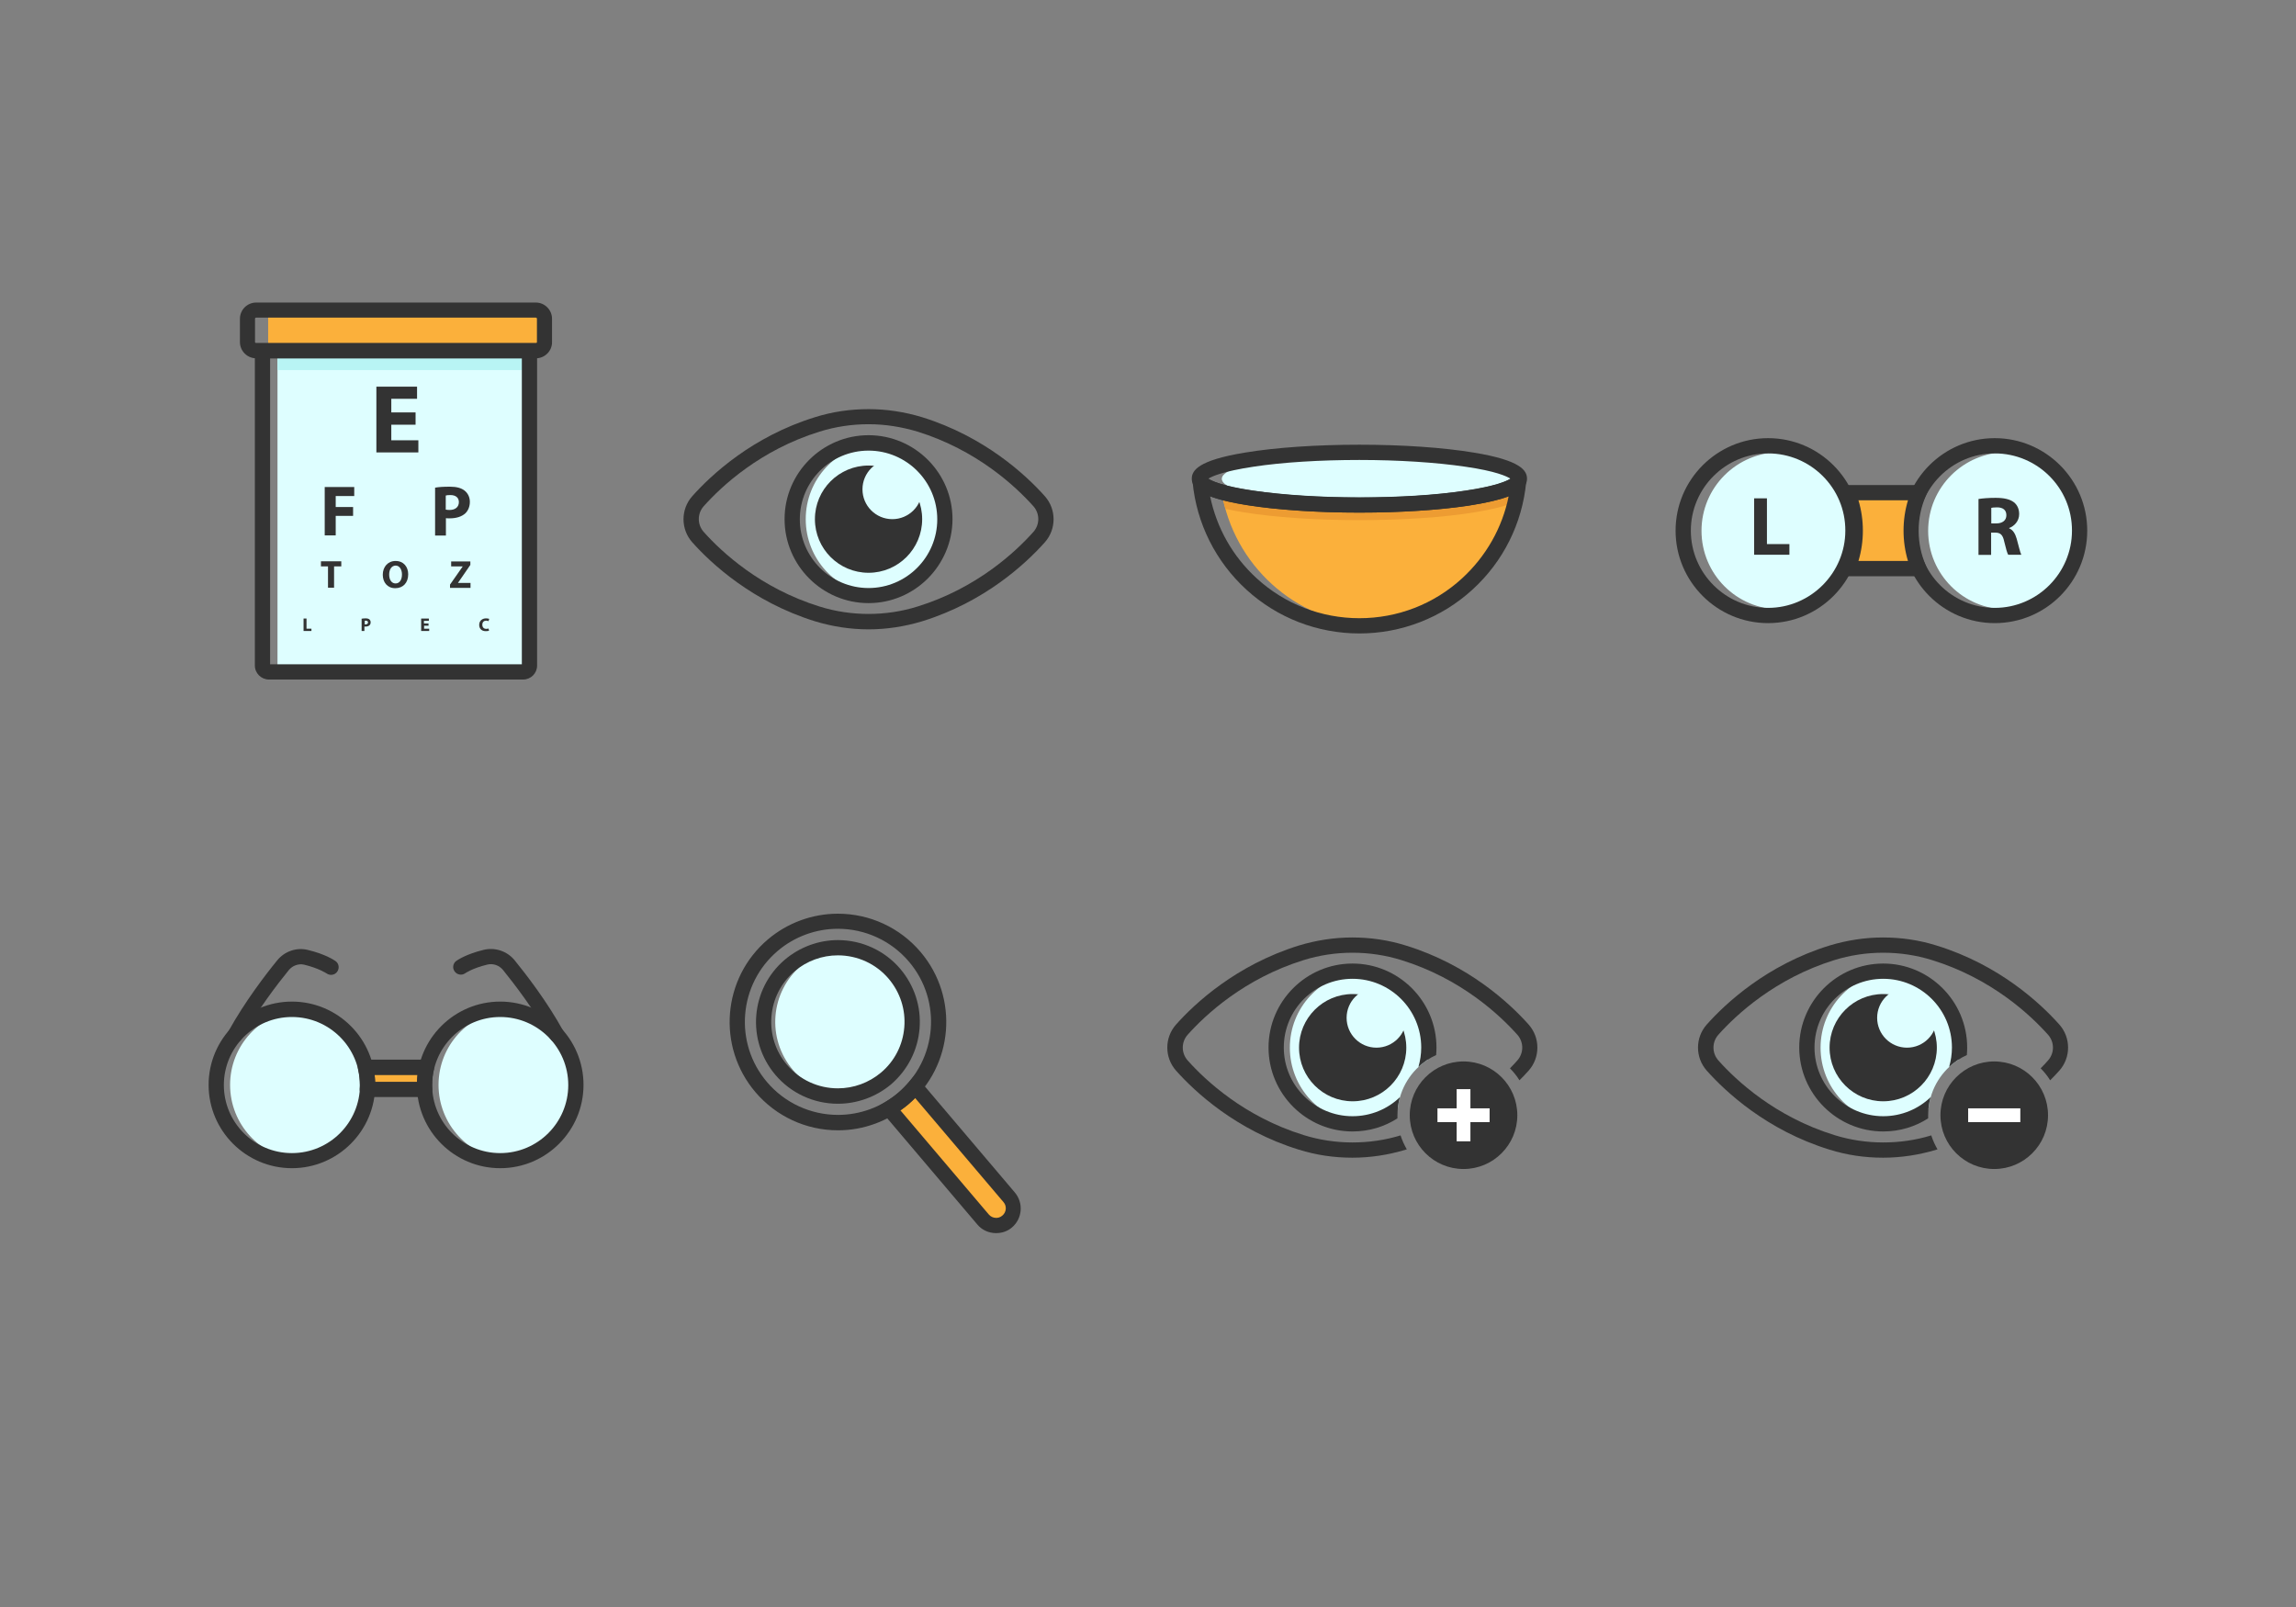 <?xml version="1.0" encoding="utf-8"?>
<!-- Generator: Adobe Illustrator 18.0.0, SVG Export Plug-In . SVG Version: 6.00 Build 0)  -->
<!DOCTYPE svg PUBLIC "-//W3C//DTD SVG 1.1//EN" "http://www.w3.org/Graphics/SVG/1.1/DTD/svg11.dtd">
<svg version="1.1" id="Layer_1" xmlns="http://www.w3.org/2000/svg" xmlns:xlink="http://www.w3.org/1999/xlink" x="0px" y="0px"
	 width="1400px" height="980px" viewBox="0 0 1400 980" enable-background="new 0 0 1400 980" xml:space="preserve">
<rect x="0" y="0" width="1400" height="980" fill="#808080" stroke="none"/>
<g>
	<g>
		<g>
			<path fill="#DEFEFF" d="M169.2,213.8v192.1c0,2.2,1.8,3.9,3.9,3.9H319c2.2,0,3.9-1.8,3.9-3.9V213.8H169.2z"/>
		</g>
	</g>
	<g>
		<g>
			<rect x="169.2" y="213.8" fill="#B8F4F4" width="153.7" height="11.9"/>
		</g>
	</g>
	<g>
		<g>
			<path fill="#333333" d="M253.4,259h-14.8v9.5h16.5v7.4h-25.6v-40.1h24.8v7.4h-15.7v8.3h14.8V259z"/>
		</g>
	</g>
	<g>
		<g>
			<path fill="#333333" d="M198,297h18v5.5h-11.3v6.7h10.6v5.4h-10.6v11.9H198V297z"/>
		</g>
		<g>
			<path fill="#333333" d="M265.3,297.4c2.1-0.4,4.9-0.6,9-0.6c4.1,0,7,0.8,9,2.4c1.9,1.5,3.2,3.9,3.2,6.8s-1,5.3-2.7,7
				c-2.3,2.1-5.6,3.1-9.6,3.1c-0.9,0-1.7,0-2.3-0.1v10.6h-6.6V297.4z M271.9,310.8c0.6,0.1,1.3,0.2,2.2,0.2c3.5,0,5.7-1.8,5.7-4.8
				c0-2.7-1.9-4.3-5.2-4.3c-1.4,0-2.3,0.1-2.8,0.3V310.8z"/>
		</g>
	</g>
	<g>
		<g>
			<path fill="#333333" d="M200,345.4h-4.3v-3.1h12.4v3.1h-4.4v13H200V345.4z"/>
		</g>
		<g>
			<path fill="#333333" d="M248.9,350.2c0,5.3-3.2,8.5-7.9,8.5c-4.8,0-7.6-3.6-7.6-8.2c0-4.8,3.1-8.4,7.8-8.4
				C246.2,342.1,248.9,345.8,248.9,350.2z M237.3,350.4c0,3.2,1.5,5.4,3.9,5.4c2.5,0,3.9-2.3,3.9-5.5c0-2.9-1.4-5.4-3.9-5.4
				C238.7,345,237.3,347.3,237.3,350.4z"/>
		</g>
		<g>
			<path fill="#333333" d="M274.4,356.5l7.7-11v-0.1h-7v-3h11.7v2.1l-7.5,10.9v0.1h7.6v3h-12.5V356.5z"/>
		</g>
	</g>
	<g>
		<g>
			<path fill="#333333" d="M185.2,377.2h1.7v6.2h3v1.4h-4.8V377.2z"/>
		</g>
		<g>
			<path fill="#333333" d="M220.6,377.3c0.5-0.1,1.3-0.2,2.3-0.2c1.1,0,1.8,0.2,2.3,0.6c0.5,0.4,0.8,1,0.8,1.8
				c0,0.7-0.2,1.4-0.7,1.8c-0.6,0.6-1.5,0.8-2.5,0.8c-0.2,0-0.4,0-0.6,0v2.7h-1.7V377.3z M222.3,380.8c0.1,0,0.3,0,0.6,0
				c0.9,0,1.5-0.5,1.5-1.2c0-0.7-0.5-1.1-1.3-1.1c-0.4,0-0.6,0-0.7,0.1V380.8z"/>
		</g>
		<g>
			<path fill="#333333" d="M261.4,381.6h-2.8v1.8h3.1v1.4h-4.9v-7.6h4.7v1.4h-3v1.6h2.8V381.6z"/>
		</g>
		<g>
			<path fill="#333333" d="M298.2,384.6c-0.3,0.2-1,0.3-2,0.3c-2.6,0-4-1.6-4-3.8c0-2.6,1.9-4,4.2-4c0.9,0,1.6,0.2,1.9,0.3l-0.4,1.4
				c-0.4-0.1-0.8-0.3-1.4-0.3c-1.4,0-2.4,0.8-2.4,2.5c0,1.5,0.9,2.5,2.4,2.5c0.5,0,1.1-0.1,1.4-0.2L298.2,384.6z"/>
		</g>
	</g>
	<g>
		<g>
			<path fill="#FBB03B" d="M332.1,208.5v-14.2c0-2.9-2.4-5.3-5.3-5.3H168.8c-2.9,0-5.3,2.4-5.3,5.3v14.2c0,2.9,2.4,5.3,5.3,5.3
				h157.9C329.7,213.8,332.1,211.4,332.1,208.5z"/>
		</g>
	</g>
	<g>
		<g>
			<path fill="#333333" d="M326.8,218.5H156.2c-5.5,0-9.9-4.5-9.9-9.9v-14.2c0-5.5,4.5-9.9,9.9-9.9h170.5c5.5,0,9.9,4.5,9.9,9.9
				v14.2C336.7,214,332.2,218.5,326.8,218.5z M156.2,193.7c-0.4,0-0.7,0.3-0.7,0.7v14.2c0,0.4,0.3,0.7,0.7,0.7h170.5
				c0.4,0,0.7-0.3,0.7-0.7v-14.2c0-0.4-0.3-0.7-0.7-0.7H156.2z"/>
		</g>
	</g>
	<g>
		<g>
			<path fill="#333333" d="M319,414.4H164c-4.7,0-8.6-3.8-8.6-8.6V209.2h172.1v196.7C327.5,410.6,323.7,414.4,319,414.4z
				 M164.7,405.1h153.5V218.5H164.7V405.1z"/>
		</g>
	</g>
</g>
<g>
	<g>
		<g>
			<path fill="#DEFEFF" d="M533.7,270.3c-23.7,2.1-42.4,22-42.4,46.3s18.6,44.2,42.4,46.3c23.7-2.1,42.4-22,42.4-46.3
				S557.5,272.4,533.7,270.3z"/>
		</g>
	</g>
	<g>
		<g>
			<path fill="#333333" d="M529.6,383.8c-11.1,0-22-1.7-32.6-4.9c-38.3-11.9-63.4-35.3-74.9-48.2c-7.1-8-7.1-20.1,0-28.1
				c11.5-12.9,36.6-36.4,74.9-48.2c10.5-3.3,21.5-4.9,32.6-4.9c11.1,0,22,1.7,32.6,4.9c38.3,11.9,63.4,35.3,74.9,48.2
				c7.1,8,7.1,20.1,0,28.1c-11.5,12.9-36.6,36.4-74.9,48.2C551.6,382.1,540.6,383.8,529.6,383.8z M529.6,258.7
				c-10.1,0-20.2,1.5-29.8,4.5c-36.2,11.2-59.8,33.3-70.7,45.5c-4,4.5-4,11.2,0,15.7c10.9,12.2,34.6,34.3,70.7,45.5
				c9.6,3,19.7,4.5,29.8,4.5c10.1,0,20.2-1.5,29.8-4.5c36.2-11.2,59.8-33.3,70.7-45.5c4-4.5,4-11.2,0-15.7
				c-10.9-12.2-34.6-34.3-70.7-45.5C549.7,260.3,539.7,258.7,529.6,258.7z"/>
		</g>
	</g>
	<g>
		<g>
			<path fill="#333333" d="M529.6,367.8c-28.2,0-51.2-23-51.2-51.2c0-28.2,23-51.2,51.2-51.2c28.2,0,51.2,23,51.2,51.2
				C580.7,344.8,557.8,367.8,529.6,367.8z M529.6,274.8c-23.1,0-41.9,18.8-41.9,41.9s18.8,41.9,41.9,41.9
				c23.1,0,41.9-18.8,41.9-41.9S552.7,274.8,529.6,274.8z"/>
		</g>
	</g>
	<g>
		<g>
			<circle fill="#333333" cx="529.6" cy="316.6" r="32.7"/>
		</g>
	</g>
	<g>
		<g>
			<circle fill="#DEFEFF" cx="544.1" cy="298.4" r="18.2"/>
		</g>
	</g>
</g>
<g>
	<g>
		<g>
			<path fill="#DEFEFF" d="M1108.6,281.8c-6.9-3.8-14.8-6-23.2-6c-26.4,0-47.9,21.4-47.9,47.9c0,26.4,21.4,47.9,47.9,47.9
				c8.4,0,16.4-2.2,23.2-6c12.9-9.4,21.3-24.7,21.3-41.9S1121.5,291.2,1108.6,281.8z"/>
		</g>
	</g>
	<g>
		<g>
			<path fill="#333333" d="M1078.1,380c-31.1,0-56.4-25.3-56.4-56.4s25.3-56.4,56.4-56.4c31.1,0,56.4,25.3,56.4,56.4
				S1109.2,380,1078.1,380z M1078.1,276.5c-26,0-47.1,21.2-47.1,47.1c0,26,21.2,47.1,47.1,47.1s47.1-21.2,47.1-47.1
				C1125.3,297.6,1104.1,276.5,1078.1,276.5z"/>
		</g>
	</g>
	<g>
		<g>
			<path fill="#DEFEFF" d="M1246.8,281.8c-6.9-3.8-14.8-6-23.2-6c-26.4,0-47.9,21.4-47.9,47.9c0,26.4,21.4,47.9,47.9,47.9
				c8.4,0,16.4-2.2,23.2-6c12.9-9.4,21.3-24.7,21.3-41.9S1259.7,291.2,1246.8,281.8z"/>
		</g>
	</g>
	<g>
		<g>
			<path fill="#333333" d="M1216.3,380c-31.1,0-56.4-25.3-56.4-56.4s25.3-56.4,56.4-56.4c31.1,0,56.4,25.3,56.4,56.4
				S1247.5,380,1216.3,380z M1216.3,276.5c-26,0-47.1,21.2-47.1,47.1c0,26,21.2,47.1,47.1,47.1c26,0,47.1-21.2,47.1-47.1
				C1263.5,297.6,1242.3,276.5,1216.3,276.5z"/>
		</g>
	</g>
	<g>
		<g>
			<path fill="#FBB03B" d="M1170.1,300.5h-43.5c3,7.1,4.7,14.9,4.7,23.1s-1.7,16-4.7,23.1h43.5c-3-7.1-4.7-14.9-4.7-23.1
				S1167,307.6,1170.1,300.5z"/>
		</g>
	</g>
	<g>
		<g>
			<path fill="#333333" d="M1177.1,351.4h-57.6l2.8-6.5c2.9-6.8,4.4-13.9,4.4-21.3c0-7.4-1.5-14.6-4.4-21.3l-2.8-6.5h57.6l-2.8,6.5
				c-2.9,6.8-4.4,13.9-4.4,21.3c0,7.4,1.5,14.6,4.4,21.3L1177.1,351.4z M1133.2,342.1h30.2c-1.8-6-2.7-12.2-2.7-18.5
				s0.9-12.5,2.7-18.5h-30.2c1.8,6,2.7,12.2,2.7,18.5S1135,336.1,1133.2,342.1z"/>
		</g>
	</g>
	<g>
		<g>
			<path fill="#333333" d="M1069.6,303.9h7.8v27.9h13.7v6.5h-21.5V303.9z"/>
		</g>
	</g>
	<g>
		<g>
			<path fill="#333333" d="M1206.4,304.3c2.5-0.4,6.2-0.7,10.4-0.7c5.1,0,8.7,0.8,11.2,2.7c2,1.6,3.2,4,3.2,7.2
				c0,4.4-3.1,7.4-6.1,8.5v0.2c2.4,1,3.7,3.3,4.6,6.4c1.1,3.9,2.1,8.4,2.8,9.7h-8c-0.6-1-1.4-3.8-2.4-8c-0.9-4.3-2.4-5.5-5.6-5.5
				h-2.4v13.6h-7.7V304.3z M1214.1,319.2h3.1c3.9,0,6.2-1.9,6.2-5c0-3.2-2.1-4.8-5.7-4.8c-1.9,0-3,0.2-3.5,0.3V319.2z"/>
		</g>
	</g>
</g>
<g>
	<g>
		<g>
			<path fill="#DEFEFF" d="M835.7,276c-50.7,0.6-90.7,7.5-90.7,16c0,8.5,40,15.4,90.7,16c50.7-0.6,90.7-7.5,90.7-16
				C926.4,283.5,886.4,276.5,835.7,276z"/>
		</g>
	</g>
	<g>
		<g>
			<path fill="#FBB03B" d="M835.1,381.4c45.6-2.8,82.7-37.1,90-81.3c-17,4.7-48.2,7.9-83.9,7.9c-2.1,0-4.1,0-6.2,0c-2,0-4.1,0-6.2,0
				c-35.7,0-66.9-3.2-83.9-7.9C752.3,344.4,789.4,378.6,835.1,381.4z"/>
		</g>
	</g>
	<g>
		<g>
			<path fill="#ED9C32" d="M841.2,308c-2.1,0-4.1,0-6.2,0c-2,0-4.1,0-6.2,0c-35.7,0-66.9-3.2-83.9-7.9c0.6,3.5,1.3,6.9,2.3,10.2
				c3.6,0.8,7.3,1.5,11.1,2.1c18.9,3.1,43.9,4.8,70.5,4.8c26.5,0,51.6-1.7,70.5-4.8c9.1-1.5,17.9-3.4,24.5-6.3c0.5-2,0.9-4,1.2-6
				C908.1,304.8,876.9,308,841.2,308z"/>
		</g>
	</g>
	<g>
		<g>
			<path fill="#333333" d="M828.9,312.6c-26.3,0-51-1.7-69.7-4.8c-28.8-4.7-32.5-11-32.5-15.9s3.7-11.2,32.5-15.9
				c18.7-3.1,43.4-4.8,69.7-4.8s51,1.7,69.7,4.8c28.8,4.7,32.5,11,32.5,15.9s-3.7,11.2-32.5,15.9C880,310.9,855.2,312.6,828.9,312.6
				z M736.8,291.9c2.2,1.4,8.8,4.6,27.6,7.3c17.7,2.6,40.6,4.1,64.5,4.1s46.8-1.4,64.5-4.1c18.8-2.8,25.4-5.9,27.6-7.3
				c-2.2-1.4-8.8-4.6-27.6-7.3c-17.7-2.6-40.6-4.1-64.5-4.1s-46.8,1.4-64.5,4.1C745.7,287.4,739,290.5,736.8,291.9z"/>
		</g>
	</g>
	<g>
		<g>
			<path fill="#333333" d="M828.9,386.3c-25.6,0-50.1-9.5-68.9-26.7c-18.7-17.1-30.4-40.4-32.8-65.6c-0.2-2.2,1.1-4.2,3.2-4.9
				c2.1-0.7,4.3,0.2,5.4,2.1c0,0,3.3,4.4,28.6,8.1c17.7,2.6,40.6,4.1,64.5,4.1s46.8-1.4,64.5-4.1c25.3-3.7,28.5-8.1,28.6-8.1
				c1.1-1.9,3.3-2.8,5.4-2.1c2.1,0.7,3.4,2.7,3.2,4.9c-2.4,25.2-14,48.5-32.8,65.6C879,376.8,854.5,386.3,828.9,386.3z M737.9,302.7
				c3.9,19.1,13.7,36.6,28.4,50c17.1,15.7,39.4,24.3,62.6,24.3c23.3,0,45.5-8.6,62.6-24.3c14.6-13.4,24.5-30.8,28.4-50
				c-5.8,2.2-13.9,4-24.5,5.7c-18.2,2.7-41.8,4.2-66.5,4.2s-48.2-1.5-66.5-4.2C751.8,306.8,743.7,304.9,737.9,302.7z"/>
		</g>
	</g>
</g>
<g>
	<g>
		<path fill="#FBB03B" d="M259,664.3c-0.1-0.9-0.1-1.8-0.1-2.7c0-3.7,0.4-7.3,1.3-10.7h-37.3c0.8,3.4,1.3,7,1.3,10.7
			c0,0.9,0,1.8-0.1,2.7H259z"/>
	</g>
	<g>
		<g>
			<path fill="#DEFEFF" d="M182.2,615.7c-23.5,2.2-41.9,21.9-41.9,45.9s18.4,43.8,41.9,45.9c23.5-2.2,41.9-21.9,41.9-45.9
				S205.7,617.9,182.2,615.7z"/>
		</g>
	</g>
	<g>
		<g>
			<path fill="#333333" d="M178,712.4c-28,0-50.8-22.8-50.8-50.8s22.8-50.8,50.8-50.8s50.8,22.8,50.8,50.8S206,712.4,178,712.4z
				 M178,620.2c-22.9,0-41.5,18.6-41.5,41.5c0,22.9,18.6,41.5,41.5,41.5s41.5-18.6,41.5-41.5C219.5,638.8,200.9,620.2,178,620.2z"/>
		</g>
	</g>
	<g>
		<g>
			<path fill="#DEFEFF" d="M309.3,615.7c-23.5,2.2-41.9,21.9-41.9,45.9s18.4,43.8,41.9,45.9c23.5-2.2,41.9-21.9,41.9-45.9
				S332.7,617.9,309.3,615.7z"/>
		</g>
	</g>
	<g>
		<g>
			<path fill="#333333" d="M305,712.4c-28,0-50.8-22.8-50.8-50.8s22.8-50.8,50.8-50.8c28,0,50.8,22.8,50.8,50.8S333,712.4,305,712.4
				z M305,620.2c-22.9,0-41.5,18.6-41.5,41.5c0,22.9,18.6,41.5,41.5,41.5c22.9,0,41.5-18.6,41.5-41.5
				C346.5,638.8,327.9,620.2,305,620.2z"/>
		</g>
	</g>
	<g>
		<g>
			<path fill="#333333" d="M143.3,635.8c-0.8,0-1.5-0.2-2.2-0.6c-2.2-1.2-3.1-4.1-1.8-6.3c10-18.1,22.9-34.9,29.7-43.2
				c4.5-5.6,11.9-8.1,18.7-6.4c10.9,2.6,16.3,6.4,16.9,6.8c2.1,1.5,2.5,4.4,1,6.5c-1.5,2.1-4.4,2.5-6.5,1c-0.2-0.1-4.6-3.1-13.6-5.3
				c-3.4-0.8-7.1,0.5-9.4,3.3c-6.6,8.1-19.2,24.4-28.8,41.9C146.6,635,145,635.8,143.3,635.8z"/>
		</g>
	</g>
	<g>
		<g>
			<path fill="#333333" d="M339.6,635.8c-1.6,0-3.2-0.9-4.1-2.4c-9.6-17.5-22.2-33.7-28.8-41.9c-2.3-2.8-6-4.1-9.4-3.3
				c-9.2,2.2-13.6,5.3-13.6,5.3c-2.1,1.5-5,1-6.5-1.1c-1.5-2.1-1-4.9,1-6.4c0.6-0.4,6-4.2,16.9-6.8c6.9-1.6,14.2,0.9,18.7,6.4
				c6.8,8.4,19.8,25.1,29.7,43.2c1.2,2.2,0.4,5.1-1.8,6.3C341.2,635.7,340.4,635.8,339.6,635.8z"/>
		</g>
	</g>
	<g>
		<path fill="#333333" d="M259,669h-35c-1.3,0-2.5-0.5-3.4-1.5c-0.9-0.9-1.3-2.2-1.3-3.5c0.1-0.9,0.1-1.7,0.1-2.4
			c0-3.2-0.4-6.5-1.1-9.6c-0.3-1.4,0-2.8,0.9-4c0.9-1.1,2.2-1.8,3.6-1.8h37.3c1.4,0,2.8,0.7,3.6,1.8c0.9,1.1,1.2,2.6,0.9,4
			c-0.8,3.2-1.1,6.4-1.1,9.6c0,0.7,0,1.5,0.1,2.4c0.1,1.3-0.4,2.5-1.3,3.5C261.5,668.5,260.2,669,259,669z M228.7,659.7h25.6
			c0.1-1.4,0.2-2.8,0.3-4.1h-26.2C228.5,656.9,228.7,658.3,228.7,659.7z"/>
	</g>
</g>
<g>
	<g>
		<path fill="#FBB03B" d="M615.4,730.1l-57.4-67.6c-2.2,2.7-4.7,5.2-7.4,7.5s-5.6,4.3-8.6,6.1l57.4,67.6c3.7,4.4,10.4,5,14.8,1.2
			l0,0C618.6,741.2,619.2,734.5,615.4,730.1z"/>
	</g>
	<g>
		<g>
			<path fill="#DEFEFF" d="M545.4,593.9c-8.1-9.6-19.3-14.9-30.9-15.8c-9.2,0.7-18.2,4.2-25.8,10.6c-19.1,16.2-21.4,44.7-5.2,63.8
				c8.1,9.6,19.3,14.9,30.9,15.8c9.2-0.7,18.2-4.2,25.8-10.6C559.3,641.5,561.6,613,545.4,593.9z"/>
		</g>
	</g>
	<g>
		<g>
			<path fill="#333333" d="M511,689.3c-19.5,0-37.8-8.5-50.4-23.3c-23.6-27.8-20.2-69.5,7.6-93.1c11.9-10.1,27.1-15.7,42.7-15.7
				c19.5,0,37.8,8.5,50.4,23.3c23.6,27.8,20.2,69.5-7.6,93.1C541.7,683.7,526.6,689.3,511,689.3z M510.9,566.4
				c-13.4,0-26.5,4.8-36.7,13.5c-23.9,20.3-26.8,56.2-6.5,80c10.8,12.7,26.6,20,43.3,20c13.4,0,26.5-4.8,36.7-13.5
				c23.9-20.3,26.8-56.2,6.5-80C543.4,573.7,527.6,566.4,510.9,566.4z"/>
		</g>
	</g>
	<g>
		<g>
			<path fill="#333333" d="M510.9,673.1c-14.7,0-28.6-6.4-38.1-17.6c-17.8-21-15.2-52.5,5.8-70.3c9-7.6,20.5-11.9,32.3-11.9
				c14.7,0,28.6,6.4,38.1,17.6c8.6,10.2,12.8,23.1,11.7,36.4c-1.1,13.3-7.3,25.3-17.4,34C534.2,668.9,522.7,673.1,510.9,673.1z
				 M510.9,582.6c-9.6,0-18.9,3.4-26.3,9.6c-17.1,14.5-19.2,40.2-4.7,57.2c7.7,9.1,19,14.3,31,14.3c9.6,0,18.9-3.4,26.3-9.6
				c8.3-7,13.3-16.8,14.2-27.6s-2.5-21.3-9.5-29.6C534.2,587.8,522.9,582.6,510.9,582.6z"/>
		</g>
	</g>
	<g>
		<path fill="#333333" d="M607.4,752C607.4,752,607.4,752,607.4,752c-4.5,0-8.7-1.9-11.5-5.3L535,674.9l4.7-2.8
			c2.8-1.7,5.5-3.6,7.9-5.6c2.4-2.1,4.7-4.4,6.8-6.9l3.5-4.2l60.9,71.8c5.4,6.4,4.6,15.9-1.7,21.3C614.5,750.8,611,752,607.4,752z
			 M549,677.1l53.9,63.5c1.1,1.3,2.7,2.1,4.5,2.1c0,0,0,0,0,0c1,0,2.4-0.2,3.8-1.4c2.5-2.1,2.8-5.8,0.7-8.2L558,669.6
			c-1.4,1.4-2.8,2.7-4.3,4C552.2,674.8,550.7,676,549,677.1z"/>
	</g>
</g>
<g>
	<path fill="#DEFEFF" d="M870.7,646.2c0.4-2.4,0.6-4.8,0.6-7.3c0-24.3-18.6-44.2-42.4-46.3c-23.7,2.1-42.4,22-42.4,46.3
		s18.6,44.2,42.4,46.3c8.7-0.8,16.7-3.9,23.4-8.9C853.5,663.7,860.5,652.7,870.7,646.2z"/>
	<g>
		<g>
			<circle fill="#333333" cx="824.8" cy="638.9" r="32.7"/>
		</g>
	</g>
	<g>
		<g>
			<circle fill="#DEFEFF" cx="839.3" cy="620.7" r="18.2"/>
		</g>
	</g>
	<path fill="#333333" d="M852.1,680.1c0-3.8,0.5-7.5,1.5-11c-7.5,7.2-17.7,11.6-28.9,11.6c-23.1,0-41.9-18.8-41.9-41.9
		c0-23.1,18.8-41.9,41.9-41.9c23.1,0,41.9,18.8,41.9,41.9c0,4.1-0.6,8-1.7,11.8c3.2-2.9,6.8-5.4,10.8-7.2c0.1-1.5,0.2-3,0.2-4.6
		c0-28.2-23-51.2-51.2-51.2s-51.2,23-51.2,51.2s23,51.2,51.2,51.2c10.1,0,19.5-2.9,27.4-8C852.1,681.4,852.1,680.8,852.1,680.1z"/>
	<path fill="#333333" d="M854,692.4c-9.5,2.9-19.3,4.3-29.3,4.3c-10.1,0-20.2-1.5-29.8-4.5c-36.2-11.2-59.8-33.3-70.7-45.5
		c-4-4.5-4-11.2,0-15.7c10.9-12.2,34.6-34.3,70.7-45.5c9.6-3,19.7-4.5,29.8-4.5s20.2,1.5,29.8,4.5c36.2,11.2,59.8,33.3,70.7,45.5
		c4,4.5,4,11.2,0,15.7c-1.3,1.5-2.8,3.1-4.5,4.8c2.2,2.2,4.2,4.7,5.8,7.3c2.1-2.1,4-4.1,5.6-5.9c7.1-8,7.1-20.1,0-28.1
		c-11.5-12.9-36.6-36.4-74.9-48.2c-10.5-3.3-21.5-4.9-32.6-4.9c-11.1,0-22,1.7-32.6,4.9c-38.3,11.9-63.4,35.3-74.9,48.2
		c-7.1,8-7.1,20.1,0,28.1c11.5,12.9,36.6,36.4,74.9,48.2c10.5,3.3,21.5,4.9,32.6,4.9c11.1,0,22-1.7,32.6-4.9
		c0.2-0.1,0.4-0.1,0.6-0.2C856.3,698.3,855,695.5,854,692.4z"/>
	<g>
		<circle fill="#333333" cx="892.4" cy="680.1" r="32.8"/>
	</g>
	<g>
		<rect x="876.5" y="675.9" fill="#FFFFFF" width="31.8" height="8.4"/>
	</g>
	<g>
		<rect x="888.2" y="664.2" fill="#FFFFFF" width="8.4" height="31.8"/>
	</g>
</g>
<g>
	<path fill="#DEFEFF" d="M1194.3,646.2c0.4-2.4,0.6-4.8,0.6-7.3c0-24.3-18.6-44.2-42.4-46.3c-23.7,2.1-42.4,22-42.4,46.3
		s18.6,44.2,42.4,46.3c8.7-0.8,16.7-3.9,23.4-8.9C1177.1,663.7,1184.1,652.7,1194.3,646.2z"/>
	<g>
		<g>
			<circle fill="#333333" cx="1148.3" cy="638.9" r="32.7"/>
		</g>
	</g>
	<g>
		<g>
			<circle fill="#DEFEFF" cx="1162.8" cy="620.7" r="18.2"/>
		</g>
	</g>
	<path fill="#333333" d="M1175.7,680.1c0-3.8,0.5-7.5,1.5-11c-7.5,7.2-17.7,11.6-28.9,11.6c-23.1,0-41.9-18.8-41.9-41.9
		c0-23.1,18.8-41.9,41.9-41.9s41.9,18.8,41.9,41.9c0,4.1-0.6,8-1.7,11.8c3.2-2.9,6.8-5.4,10.8-7.2c0.1-1.5,0.2-3,0.2-4.6
		c0-28.2-23-51.2-51.2-51.2s-51.2,23-51.2,51.2s23,51.2,51.2,51.2c10.1,0,19.5-2.9,27.4-8C1175.7,681.4,1175.7,680.8,1175.7,680.1z"
		/>
	<path fill="#333333" d="M1177.6,692.4c-9.5,2.9-19.3,4.3-29.3,4.3c-10.1,0-20.2-1.5-29.8-4.5c-36.2-11.2-59.8-33.3-70.7-45.5
		c-4-4.5-4-11.2,0-15.7c10.9-12.2,34.6-34.3,70.7-45.5c9.6-3,19.7-4.5,29.8-4.5c10.1,0,20.2,1.5,29.8,4.5
		c36.2,11.2,59.8,33.3,70.7,45.5c4,4.5,4,11.2,0,15.7c-1.3,1.5-2.8,3.1-4.5,4.8c2.2,2.2,4.2,4.7,5.8,7.3c2.1-2.1,4-4.1,5.6-5.9
		c7.1-8,7.1-20.1,0-28.1c-11.5-12.9-36.6-36.4-74.9-48.2c-10.5-3.3-21.5-4.9-32.6-4.9s-22,1.7-32.6,4.9
		c-38.3,11.8-63.4,35.3-74.9,48.2c-7.1,8-7.1,20.1,0,28.1c11.5,12.9,36.6,36.4,74.9,48.2c10.5,3.3,21.5,4.9,32.6,4.9
		s22-1.7,32.6-4.9c0.2-0.1,0.4-0.1,0.6-0.2C1179.9,698.3,1178.6,695.5,1177.6,692.4z"/>
	<g>
		<circle fill="#333333" cx="1216" cy="680.1" r="32.8"/>
	</g>
	<g>
		<rect x="1200.1" y="675.9" fill="#FFFFFF" width="31.8" height="8.4"/>
	</g>
</g>
</svg>

